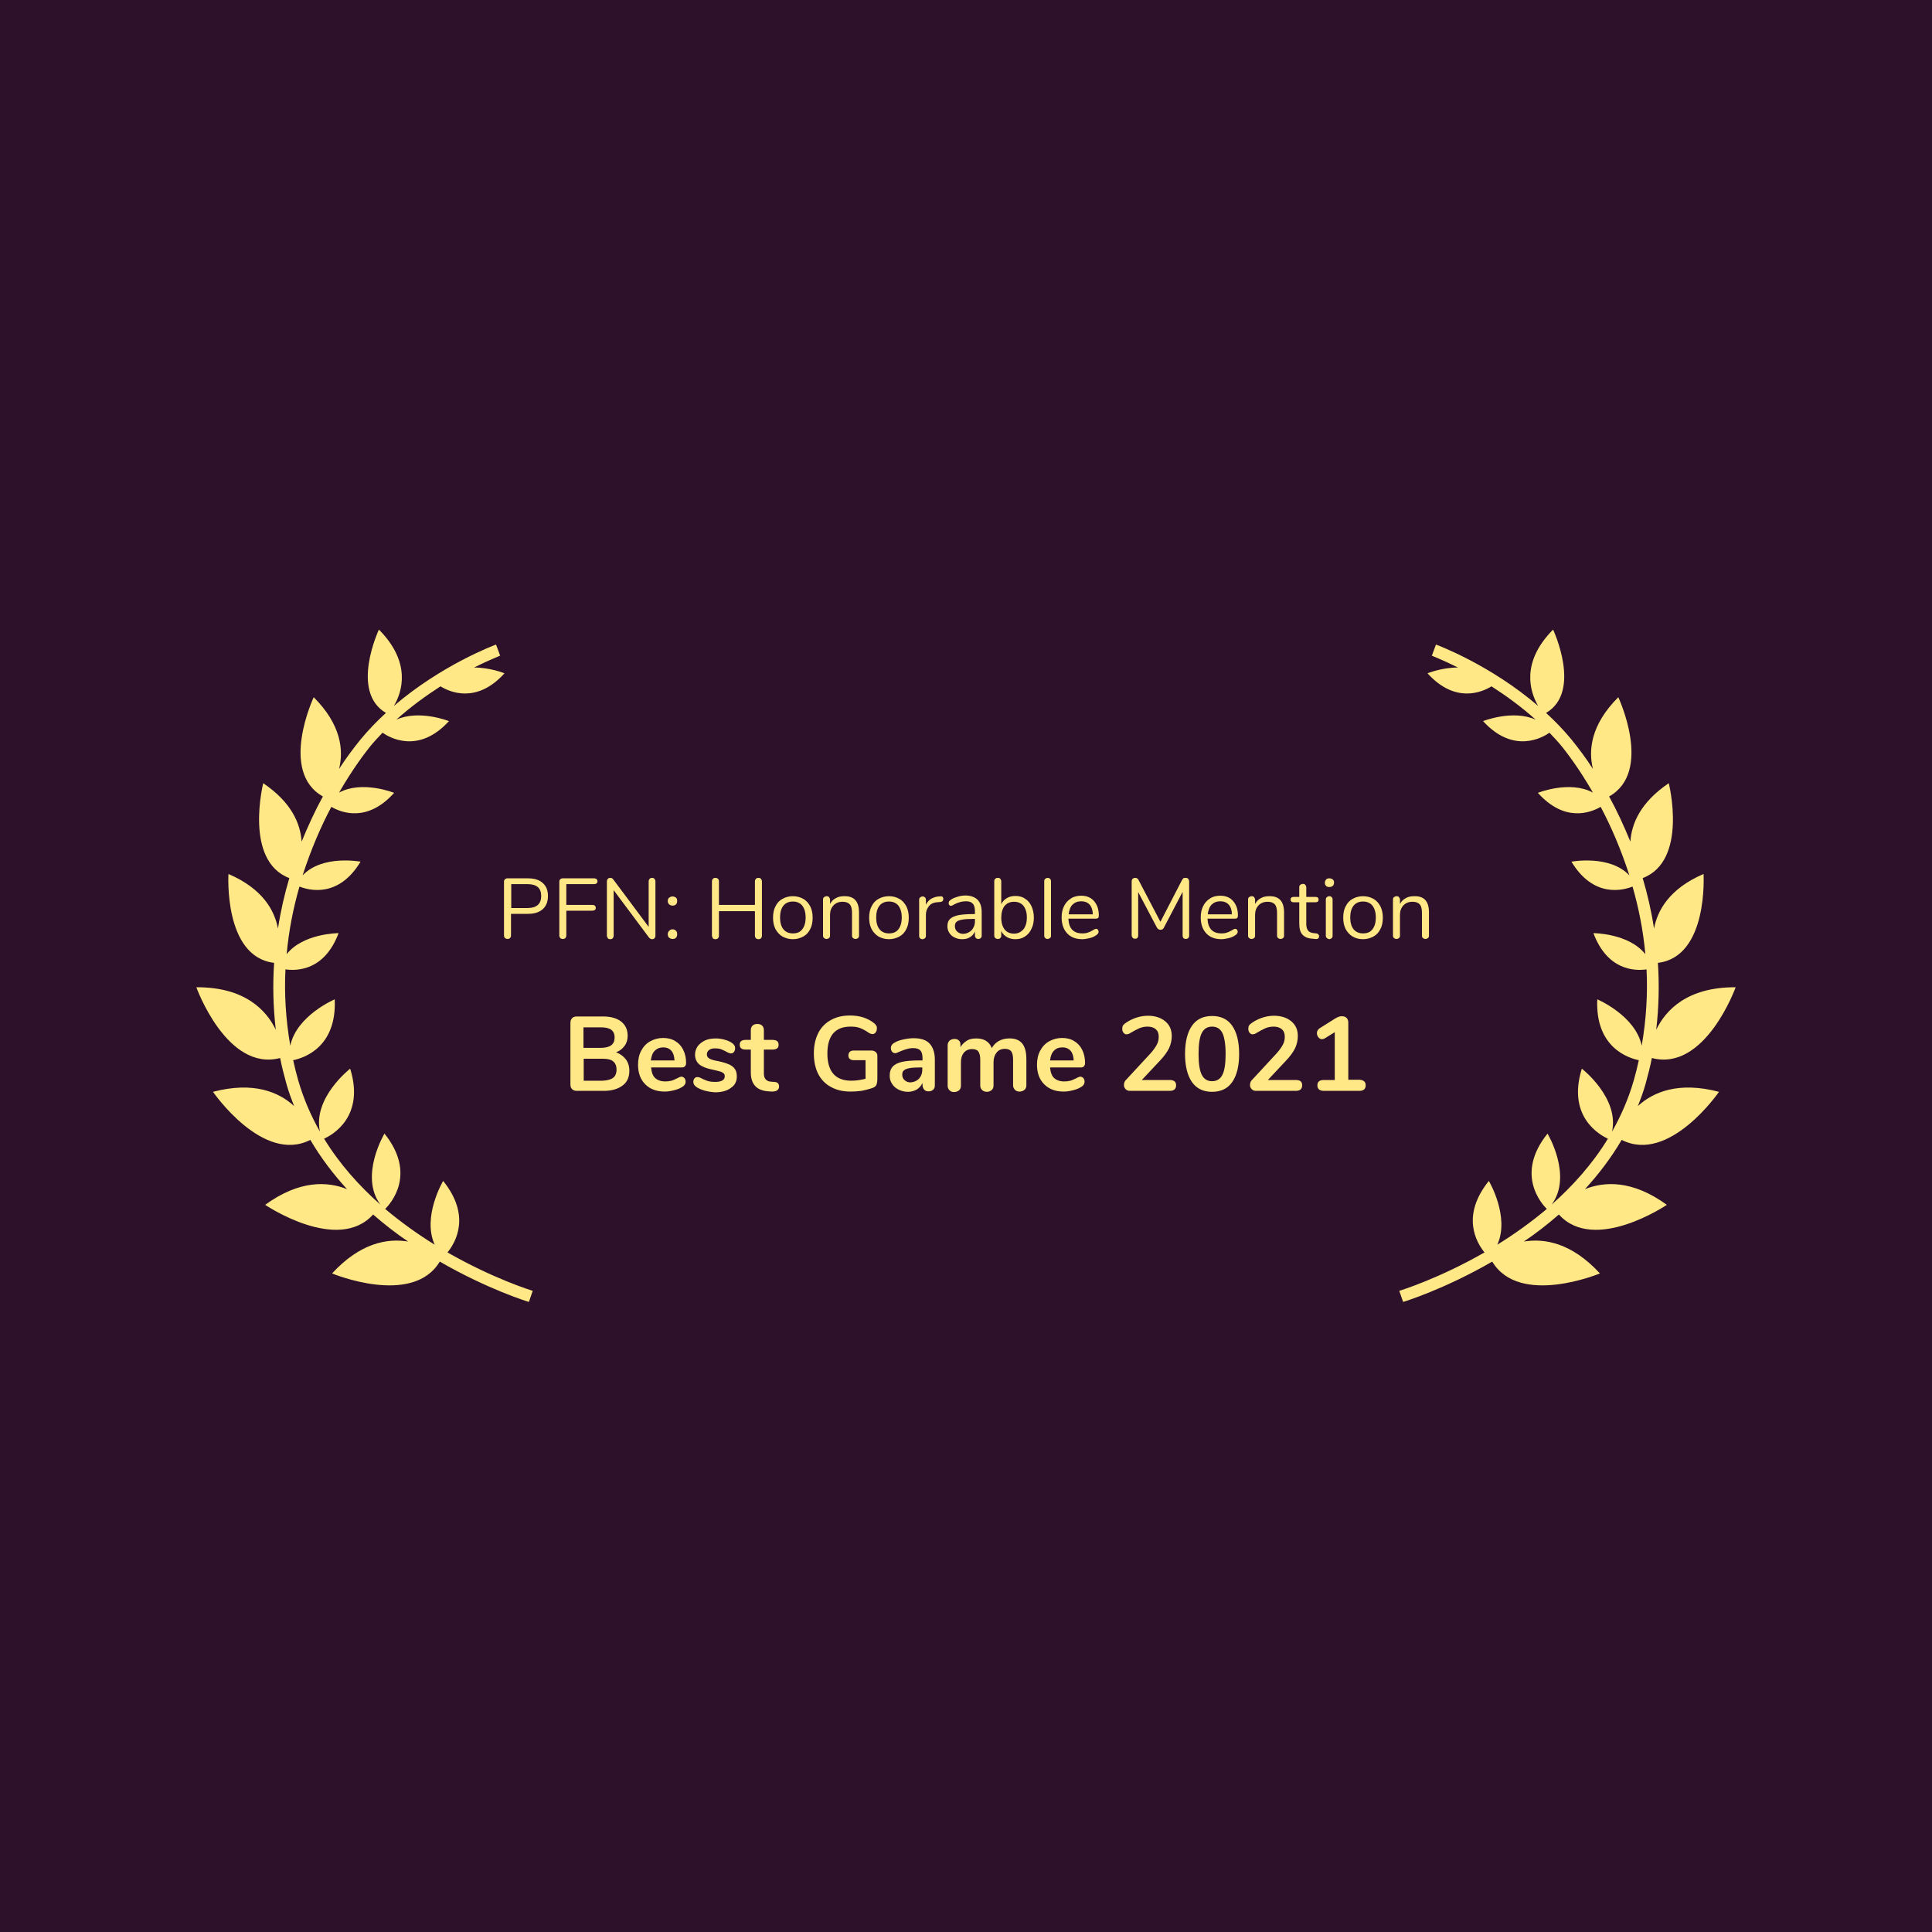 <?xml version="1.0" encoding="utf-8"?>
<!-- Generator: Adobe Illustrator 24.3.0, SVG Export Plug-In . SVG Version: 6.00 Build 0)  -->
<svg version="1.1" id="Layer_1" xmlns="http://www.w3.org/2000/svg" xmlns:xlink="http://www.w3.org/1999/xlink" x="0px" y="0px"
	 viewBox="0 0 800 800" style="enable-background:new 0 0 800 800;" xml:space="preserve">
<style type="text/css">
	.st0{fill:#2D112B;}
	.st1{fill:#FFE885;}
</style>
<rect x="-2" y="-3" class="st0" width="805" height="806"/>
<g id="Layer_1_1_">
</g>
<g id="Layer_2_1_">
	<g>
		<g>
			<path class="st1" d="M220.6,534.5c-0.4-0.1-16.3-5-35.3-15.9c3.4-4.2,9.8-15.2-1.8-29.6c0,0-8.8,14.8-3.5,26.4
				c-6.8-4.2-13.7-9.1-20.5-14.8c2-2,13.3-14.3-0.3-31.2c0,0-10.5,17.5-1.7,29.4c-8.7-7.7-16.9-16.8-23.3-27.3c3.3-1.5,17-9,10.8-29
				c0,0-15.6,12.1-12.5,26.1c-3.7-6.5-6.8-13.6-9-21.2c-0.8-2.8-1.5-5.6-2.1-8.4c4.4-0.9,18.1-5.3,17.2-25.2c0,0-15.8,6.7-18.4,19.2
				c-1.9-11-2.5-21.6-2-31.6c5,0.7,16.2,0.4,22-15c0,0-14.6,0-21.5,8.7c0.9-10,2.8-19.3,5.3-28c4,1.6,16.2,4.8,25.3-10.3
				c0,0-15.9-3-24,5.7c3.5-10.9,7.7-20.5,11.9-28.4c4.3,2.5,15,6.5,26-5.8c0,0-13.2-5.3-22.8-0.1c5.9-10.3,11.2-17,12.7-18.9
				c1.7-2.1,3.5-4,5.3-5.9c2.7,1.9,14.8,9.1,27.5-4.8c0,0-12.3-4.9-21.8-0.6c6-5.4,12.4-10,18.3-13.8c3.9,2.4,15,7.3,26.5-5.4
				c0,0-5.9-2.4-12.6-2.4c6.4-3.2,10.7-4.8,10.8-4.9l-1.7-4.6c-1.1,0.4-22.6,8.5-42.3,25.4c3.4-5.7,7.4-17.9-6.2-31.6
				c0,0-12.1,25.7,2.9,34.5c-3.7,3.4-7.2,7-10.5,11c-3,3.7-6,7.7-8.9,12.2c1.9-7.6,1-18.2-10.5-29.7c0,0-14.5,30.8,3.8,41.1
				c-3.2,5.8-6.1,12.1-8.8,18.7c-0.5-7.4-4.1-16.2-15.9-24.2c0,0-8.1,32.1,10.8,39.3c-2,6.7-3.6,13.7-4.7,20.9
				c-1.4-7.5-6.3-16.5-20.5-22.6c0,0-2.1,34.3,18.9,36.8c-0.6,9-0.4,18.3,0.7,27.7c-3.9-8.1-12.8-17.7-32.9-17.6
				c0,0,12.6,35.1,34.7,29.3c0.7,3.6,1.6,7.1,2.6,10.7c0.9,3.2,2,6.2,3.2,9.2c-6.3-5.8-16.8-10.3-33.6-5.9c0,0,20.6,30,40.3,19.9
				c4.4,7.5,9.6,14.3,15.2,20.4c-8-3.2-19.6-3.9-33.9,6.5c0,0,30,20.3,44.7,4c4.7,4.1,9.6,7.9,14.5,11.2
				c-8.4-1.4-19.7,0.4-31.5,13.2c0,0,33.3,13.9,44.6-4.9c19.9,11.5,36.5,16.6,36.9,16.7L220.6,534.5z"/>
			<path class="st1" d="M579.4,534.5c0.4-0.1,16.3-5,35.3-15.9c-3.4-4.2-9.8-15.2,1.8-29.6c0,0,8.8,14.8,3.5,26.4
				c6.8-4.2,13.7-9.1,20.5-14.8c-2-2-13.3-14.3,0.3-31.2c0,0,10.5,17.5,1.7,29.4c8.7-7.7,16.9-16.8,23.3-27.3c-3.3-1.5-17-9-10.8-29
				c0,0,15.6,12.1,12.5,26.1c3.7-6.5,6.8-13.6,9-21.2c0.8-2.8,1.5-5.6,2.1-8.4c-4.4-0.9-18.1-5.3-17.2-25.2c0,0,15.8,6.7,18.4,19.2
				c1.9-11,2.5-21.6,2-31.6c-5,0.7-16.2,0.4-22-15c0,0,14.6,0,21.5,8.7c-0.9-10-2.8-19.3-5.3-28c-4,1.6-16.2,4.8-25.3-10.3
				c0,0,15.9-3,24,5.7c-3.5-10.9-7.7-20.5-11.9-28.4c-4.3,2.5-15,6.5-26-5.8c0,0,13.2-5.3,22.8-0.1c-5.9-10.3-11.2-17-12.7-18.9
				c-1.7-2.1-3.5-4-5.3-5.9c-2.7,1.9-14.8,9.1-27.5-4.8c0,0,12.3-4.9,21.8-0.6c-6-5.4-12.4-10-18.3-13.8c-3.9,2.4-15,7.3-26.5-5.4
				c0,0,5.9-2.4,12.6-2.4c-6.4-3.2-10.7-4.8-10.8-4.9l1.7-4.6c1.1,0.4,22.6,8.5,42.3,25.4c-3.3-5.7-7.4-17.9,6.2-31.6
				c0,0,12.1,25.7-2.9,34.5c3.7,3.4,7.2,7,10.5,11c3,3.7,6,7.7,8.9,12.2c-1.9-7.6-1-18.2,10.5-29.7c0,0,14.5,30.8-3.8,41.1
				c3.2,5.8,6.1,12.1,8.8,18.7c0.5-7.4,4.1-16.2,15.9-24.2c0,0,8.1,32.1-10.8,39.3c2,6.7,3.6,13.7,4.7,20.9
				c1.4-7.5,6.3-16.5,20.5-22.6c0,0,2.1,34.3-18.9,36.8c0.6,9,0.4,18.3-0.7,27.7c3.9-8.1,12.8-17.7,32.9-17.6
				c0,0-12.6,35.1-34.7,29.3c-0.7,3.6-1.6,7.1-2.6,10.7c-0.9,3.2-2,6.2-3.2,9.2c6.3-5.8,16.8-10.3,33.6-5.9c0,0-20.6,30-40.3,19.9
				c-4.4,7.5-9.6,14.3-15.2,20.4c8-3.2,19.6-3.9,33.9,6.5c0,0-30,20.3-44.7,4c-4.7,4.1-9.6,7.9-14.5,11.2
				c8.4-1.4,19.7,0.4,31.5,13.2c0,0-33.3,13.9-44.6-4.9C598,533.9,581.4,539,581,539.1L579.4,534.5z"/>
		</g>
		<g>
			<path class="st1" d="M209.1,388.4c-0.3-0.3-0.4-0.6-0.4-1.1v-22.2c0-0.4,0.1-0.8,0.4-1c0.3-0.3,0.6-0.4,1.1-0.4h8.4
				c2.6,0,4.7,0.6,6.1,1.9c1.5,1.3,2.2,3.1,2.2,5.4s-0.7,4.2-2.2,5.5s-3.5,1.9-6.1,1.9h-7v8.9c0,0.4-0.1,0.8-0.4,1.1
				c-0.3,0.3-0.6,0.4-1.1,0.4C209.8,388.8,209.4,388.7,209.1,388.4z M224.1,371c0-3.3-1.9-4.9-5.7-4.9h-6.7v9.9h6.7
				C222.2,376,224.1,374.3,224.1,371z"/>
			<path class="st1" d="M232,388.4c-0.3-0.3-0.4-0.6-0.4-1.1v-22.2c0-0.4,0.1-0.8,0.4-1c0.3-0.3,0.6-0.4,1.1-0.4H246
				c0.4,0,0.8,0.1,1,0.3c0.2,0.2,0.4,0.5,0.4,0.9s-0.1,0.7-0.4,0.9c-0.2,0.2-0.6,0.3-1,0.3h-11.5v8.6h10.8c0.4,0,0.8,0.1,1,0.3
				c0.2,0.2,0.4,0.5,0.4,0.9s-0.1,0.7-0.4,0.9s-0.6,0.3-1,0.3h-10.8v10.2c0,0.4-0.1,0.8-0.4,1.1c-0.2,0.3-0.6,0.4-1,0.4
				C232.6,388.8,232.2,388.7,232,388.4z"/>
			<path class="st1" d="M271,363.9c0.2,0.3,0.4,0.6,0.4,1.1v22.4c0,0.4-0.1,0.8-0.4,1.1c-0.2,0.3-0.6,0.4-1,0.4s-0.8-0.2-1.2-0.6
				l-14.7-19.7v18.8c0,0.4-0.1,0.8-0.4,1.1c-0.2,0.3-0.6,0.4-1,0.4s-0.8-0.1-1-0.4s-0.4-0.6-0.4-1.1V365c0-0.4,0.1-0.8,0.4-1.1
				s0.6-0.4,1-0.4c0.5,0,0.9,0.2,1.2,0.6l14.7,19.7V365c0-0.4,0.1-0.8,0.4-1.1s0.6-0.4,1-0.4S270.7,363.6,271,363.9z"/>
			<path class="st1" d="M277.1,374.5c-0.4-0.4-0.6-0.8-0.6-1.4s0.2-1.1,0.6-1.4s0.9-0.5,1.4-0.5s1,0.2,1.4,0.5s0.5,0.8,0.5,1.4
				s-0.2,1.1-0.5,1.4s-0.8,0.5-1.4,0.5S277.5,374.8,277.1,374.5z M277.1,388.3c-0.4-0.4-0.6-0.8-0.6-1.4s0.2-1.1,0.6-1.5
				s0.9-0.6,1.4-0.6s1,0.2,1.4,0.6s0.5,0.9,0.5,1.5s-0.2,1.1-0.5,1.4c-0.4,0.4-0.8,0.5-1.4,0.5S277.5,388.6,277.1,388.3z"/>
			<path class="st1" d="M315.1,363.9c0.2,0.3,0.4,0.6,0.4,1.1v22.4c0,0.4-0.1,0.8-0.4,1.1c-0.2,0.3-0.6,0.4-1,0.4s-0.8-0.1-1.1-0.4
				c-0.3-0.3-0.4-0.6-0.4-1.1v-10.1h-14.9v10.1c0,0.4-0.1,0.8-0.4,1.1c-0.3,0.3-0.6,0.4-1.1,0.4s-0.8-0.1-1-0.4s-0.4-0.6-0.4-1.1
				V365c0-0.4,0.1-0.8,0.4-1.1s0.6-0.4,1-0.4s0.8,0.1,1.1,0.4s0.4,0.6,0.4,1.1v9.7h14.9V365c0-0.4,0.1-0.8,0.4-1.1s0.6-0.4,1.1-0.4
				C314.5,363.5,314.8,363.6,315.1,363.9z"/>
			<path class="st1" d="M324,387.8c-1.2-0.7-2.2-1.8-2.9-3.1c-0.7-1.4-1-2.9-1-4.7c0-1.8,0.3-3.4,1-4.7c0.7-1.4,1.6-2.4,2.9-3.1
				c1.2-0.7,2.7-1.1,4.3-1.1c1.6,0,3.1,0.4,4.3,1.1c1.3,0.7,2.2,1.8,2.9,3.1c0.7,1.4,1,2.9,1,4.7c0,1.8-0.3,3.4-1,4.7
				c-0.7,1.4-1.6,2.4-2.9,3.1s-2.7,1.1-4.3,1.1S325.3,388.5,324,387.8z M332.2,384.8c0.9-1.1,1.4-2.8,1.4-4.9s-0.5-3.7-1.4-4.9
				c-0.9-1.1-2.2-1.7-3.9-1.7c-1.7,0-3,0.6-3.9,1.7s-1.4,2.8-1.4,4.9s0.5,3.8,1.4,4.9s2.2,1.7,3.9,1.7S331.3,386,332.2,384.8z"/>
			<path class="st1" d="M355.7,377.8v9.6c0,0.4-0.1,0.8-0.4,1c-0.2,0.2-0.6,0.4-1,0.4s-0.8-0.1-1.1-0.4c-0.3-0.2-0.4-0.6-0.4-1V378
				c0-1.6-0.3-2.8-0.9-3.5s-1.6-1.1-3-1.1c-1.6,0-2.8,0.5-3.8,1.5c-0.9,1-1.4,2.3-1.4,3.9v8.6c0,0.4-0.1,0.8-0.4,1
				c-0.2,0.2-0.6,0.4-1,0.4s-0.8-0.1-1.1-0.4c-0.3-0.2-0.4-0.6-0.4-1v-14.9c0-0.4,0.1-0.8,0.4-1s0.6-0.4,1.1-0.4
				c0.4,0,0.8,0.1,1,0.4s0.4,0.6,0.4,1v1.8c0.6-1.1,1.4-1.9,2.4-2.4c1-0.6,2.2-0.8,3.5-0.8C353.6,371,355.7,373.2,355.7,377.8z"/>
			<path class="st1" d="M363.8,387.8c-1.2-0.7-2.2-1.8-2.9-3.1c-0.7-1.4-1-2.9-1-4.7c0-1.8,0.3-3.4,1-4.7c0.7-1.4,1.6-2.4,2.9-3.1
				c1.2-0.7,2.7-1.1,4.3-1.1c1.6,0,3.1,0.4,4.3,1.1c1.3,0.7,2.2,1.8,2.9,3.1c0.7,1.4,1,2.9,1,4.7c0,1.8-0.3,3.4-1,4.7
				c-0.7,1.4-1.6,2.4-2.9,3.1s-2.7,1.1-4.3,1.1S365,388.5,363.8,387.8z M372,384.8c0.9-1.1,1.4-2.8,1.4-4.9s-0.5-3.7-1.4-4.9
				c-0.9-1.1-2.2-1.7-3.9-1.7c-1.7,0-3,0.6-3.9,1.7s-1.4,2.8-1.4,4.9s0.5,3.8,1.4,4.9s2.2,1.7,3.9,1.7S371.1,386,372,384.8z"/>
			<path class="st1" d="M390.6,372.2c0,0.4-0.1,0.7-0.3,0.9c-0.2,0.2-0.6,0.4-1.1,0.4l-1.1,0.1c-1.6,0.1-2.8,0.7-3.5,1.7
				c-0.8,1-1.2,2.1-1.2,3.5v8.6c0,0.5-0.1,0.8-0.4,1.1c-0.3,0.2-0.6,0.4-1,0.4s-0.8-0.1-1-0.4c-0.3-0.2-0.4-0.6-0.4-1v-14.9
				c0-0.4,0.1-0.8,0.4-1s0.6-0.4,1-0.4s0.7,0.1,1,0.4c0.3,0.2,0.4,0.6,0.4,1v2c0.5-1,1.2-1.8,2.1-2.4c0.9-0.5,2-0.9,3.1-1h0.5
				C390.1,371,390.6,371.4,390.6,372.2z"/>
			<path class="st1" d="M406.5,377.8v9.6c0,0.4-0.1,0.8-0.4,1c-0.2,0.3-0.6,0.4-1,0.4s-0.8-0.1-1-0.4c-0.3-0.3-0.4-0.6-0.4-1v-1.7
				c-0.4,1-1.1,1.8-2.1,2.4c-0.9,0.6-2,0.8-3.2,0.8c-1.1,0-2.1-0.2-3.1-0.7c-0.9-0.4-1.7-1.1-2.2-1.9s-0.8-1.7-0.8-2.7
				c0-1.3,0.3-2.3,1-3s1.7-1.2,3.3-1.6c1.5-0.3,3.6-0.5,6.3-0.5h0.8v-1.2c0-1.4-0.3-2.5-0.9-3.1c-0.6-0.7-1.5-1-2.8-1
				c-1.6,0-3.2,0.4-4.9,1.3c-0.6,0.4-1.1,0.6-1.3,0.6c-0.3,0-0.5-0.1-0.7-0.3c-0.2-0.2-0.3-0.5-0.3-0.8s0.1-0.6,0.3-0.9
				c0.2-0.2,0.5-0.5,1-0.8c0.8-0.5,1.8-0.8,2.8-1.1c1.1-0.3,2.1-0.4,3.1-0.4C404.3,371,406.5,373.2,406.5,377.8z M402.3,385.2
				c0.9-1,1.4-2.2,1.4-3.7v-1h-0.6c-2.1,0-3.7,0.1-4.7,0.3c-1.1,0.2-1.9,0.5-2.3,0.9c-0.5,0.4-0.7,1-0.7,1.8c0,0.9,0.3,1.7,1,2.3
				c0.7,0.6,1.5,0.9,2.5,0.9C400.3,386.6,401.4,386.1,402.3,385.2z"/>
			<path class="st1" d="M424.4,372.1c1.2,0.7,2.1,1.8,2.7,3.1c0.6,1.3,1,2.9,1,4.7c0,1.8-0.3,3.4-1,4.7c-0.6,1.4-1.5,2.4-2.7,3.2
				c-1.2,0.8-2.5,1.1-4,1.1c-1.3,0-2.5-0.3-3.5-0.9s-1.8-1.4-2.3-2.5v1.9c0,0.4-0.1,0.8-0.4,1c-0.2,0.3-0.6,0.4-1,0.4
				s-0.8-0.1-1.1-0.4c-0.3-0.3-0.4-0.6-0.4-1v-22.5c0-0.4,0.1-0.7,0.4-1s0.6-0.4,1.1-0.4s0.8,0.1,1,0.4s0.4,0.6,0.4,1v9.5
				c0.5-1.1,1.3-1.9,2.3-2.5s2.2-0.9,3.5-0.9C421.9,371,423.3,371.3,424.4,372.1z M423.8,384.8c0.9-1.2,1.4-2.8,1.4-4.9
				s-0.5-3.6-1.4-4.8c-0.9-1.1-2.2-1.7-3.9-1.7s-3,0.6-3.9,1.7s-1.4,2.8-1.4,4.9s0.5,3.7,1.4,4.9c0.9,1.1,2.2,1.7,3.9,1.7
				S422.8,385.9,423.8,384.8z"/>
			<path class="st1" d="M432.8,388.4c-0.3-0.2-0.4-0.6-0.4-1v-22.5c0-0.4,0.1-0.8,0.4-1s0.6-0.4,1-0.4s0.7,0.1,1,0.4s0.4,0.6,0.4,1
				v22.5c0,0.4-0.1,0.8-0.4,1s-0.6,0.4-1,0.4S433,388.7,432.8,388.4z"/>
			<path class="st1" d="M454.6,385c0.2,0.2,0.3,0.5,0.3,0.8c0,0.6-0.4,1.1-1.2,1.6c-0.8,0.5-1.7,0.9-2.7,1.1s-1.9,0.4-2.8,0.4
				c-2.7,0-4.8-0.8-6.3-2.4s-2.3-3.8-2.3-6.6c0-1.8,0.3-3.3,1-4.7c0.7-1.4,1.6-2.4,2.9-3.2c1.2-0.8,2.7-1.1,4.2-1.1
				c2.2,0,4,0.7,5.3,2.2s2,3.4,2,6c0,0.5-0.1,0.8-0.3,1c-0.2,0.2-0.5,0.3-0.9,0.3h-11.4c0.2,4.1,2.1,6.1,5.8,6.1
				c0.9,0,1.7-0.1,2.4-0.4c0.7-0.2,1.4-0.6,2.1-1c0.6-0.4,1-0.5,1.2-0.5C454.2,384.6,454.4,384.7,454.6,385z M444.1,374.6
				c-0.9,0.9-1.4,2.3-1.6,4h10c0-1.7-0.5-3.1-1.3-4s-2-1.4-3.5-1.4S445,373.7,444.1,374.6z"/>
			<path class="st1" d="M492,363.9c0.2,0.3,0.4,0.6,0.4,1.1v22.4c0,0.4-0.1,0.8-0.4,1c-0.2,0.3-0.6,0.4-1,0.4s-0.7-0.1-1-0.4
				c-0.2-0.3-0.3-0.6-0.3-1v-18.1L482,384c-0.3,0.7-0.8,1-1.5,1c-0.6,0-1.1-0.3-1.5-1l-7.7-14.6v17.9c0,0.4-0.1,0.8-0.3,1
				c-0.2,0.3-0.5,0.4-1,0.4s-0.8-0.1-1-0.4s-0.4-0.6-0.4-1V365c0-0.4,0.1-0.8,0.4-1.1s0.6-0.4,1.1-0.4c0.6,0,1.1,0.3,1.4,1l9,17.2
				l8.9-17.2c0.2-0.4,0.4-0.6,0.6-0.8c0.2-0.2,0.5-0.2,0.8-0.2C491.4,363.5,491.8,363.6,492,363.9z"/>
			<path class="st1" d="M512.2,385c0.2,0.2,0.3,0.5,0.3,0.8c0,0.6-0.4,1.1-1.2,1.6s-1.7,0.9-2.7,1.1s-1.9,0.4-2.8,0.4
				c-2.7,0-4.8-0.8-6.3-2.4s-2.3-3.8-2.3-6.6c0-1.8,0.3-3.3,1-4.7c0.7-1.4,1.6-2.4,2.9-3.2c1.2-0.8,2.7-1.1,4.2-1.1
				c2.2,0,4,0.7,5.3,2.2s2,3.4,2,6c0,0.5-0.1,0.8-0.3,1s-0.5,0.3-0.9,0.3H500c0.2,4.1,2.1,6.1,5.8,6.1c0.9,0,1.7-0.1,2.4-0.4
				c0.7-0.2,1.4-0.6,2.1-1c0.6-0.4,1-0.5,1.2-0.5C511.8,384.6,512,384.7,512.2,385z M501.7,374.6c-0.9,0.9-1.4,2.3-1.6,4h10
				c0-1.7-0.5-3.1-1.3-4s-2-1.4-3.5-1.4C503.8,373.2,502.6,373.7,501.7,374.6z"/>
			<path class="st1" d="M531.7,377.8v9.6c0,0.4-0.1,0.8-0.4,1c-0.2,0.2-0.6,0.4-1,0.4s-0.8-0.1-1.1-0.4c-0.3-0.2-0.4-0.6-0.4-1V378
				c0-1.6-0.3-2.8-0.9-3.5c-0.6-0.7-1.6-1.1-3-1.1c-1.6,0-2.8,0.5-3.8,1.5c-0.9,1-1.4,2.3-1.4,3.9v8.6c0,0.4-0.1,0.8-0.4,1
				c-0.2,0.2-0.6,0.4-1,0.4s-0.8-0.1-1.1-0.4c-0.3-0.2-0.4-0.6-0.4-1v-14.9c0-0.4,0.1-0.8,0.4-1s0.6-0.4,1.1-0.4
				c0.4,0,0.8,0.1,1,0.4s0.4,0.6,0.4,1v1.8c0.6-1.1,1.4-1.9,2.4-2.4c1-0.6,2.2-0.8,3.5-0.8C529.6,371,531.7,373.2,531.7,377.8z"/>
			<path class="st1" d="M546.2,387.7c0,0.4-0.1,0.7-0.4,0.9c-0.3,0.2-0.7,0.3-1.3,0.2l-1-0.1c-1.9-0.1-3.3-0.7-4.2-1.7
				s-1.3-2.5-1.3-4.5v-8.9h-2.4c-0.4,0-0.7-0.1-0.9-0.3c-0.2-0.2-0.3-0.5-0.3-0.8c0-0.4,0.1-0.6,0.3-0.8c0.2-0.2,0.5-0.3,0.9-0.3
				h2.4v-4c0-0.4,0.1-0.8,0.4-1c0.3-0.2,0.6-0.4,1.1-0.4c0.4,0,0.8,0.1,1,0.4s0.4,0.6,0.4,1v4h3.9c0.4,0,0.7,0.1,0.9,0.3
				c0.2,0.2,0.3,0.5,0.3,0.8s-0.1,0.6-0.3,0.8c-0.2,0.2-0.5,0.3-0.9,0.3h-3.9v9c0,1.3,0.3,2.2,0.8,2.8c0.5,0.6,1.3,0.9,2.4,1l1,0.1
				C545.7,386.6,546.2,387,546.2,387.7z"/>
			<path class="st1" d="M549.1,366.8c-0.4-0.3-0.5-0.8-0.5-1.3s0.2-0.9,0.5-1.3s0.8-0.5,1.4-0.5c0.6,0,1,0.2,1.4,0.5
				s0.5,0.8,0.5,1.3s-0.2,1-0.5,1.3c-0.4,0.3-0.8,0.5-1.4,0.5C549.9,367.3,549.4,367.2,549.1,366.8z M549.4,388.4
				c-0.3-0.2-0.4-0.6-0.4-1v-14.9c0-0.4,0.1-0.8,0.4-1c0.3-0.2,0.6-0.4,1-0.4s0.8,0.1,1,0.4c0.3,0.2,0.4,0.6,0.4,1v14.9
				c0,0.5-0.1,0.8-0.4,1.1c-0.3,0.2-0.6,0.4-1,0.4C550,388.8,549.7,388.7,549.4,388.4z"/>
			<path class="st1" d="M560.1,387.8c-1.2-0.7-2.2-1.8-2.9-3.1c-0.7-1.4-1-2.9-1-4.7c0-1.8,0.3-3.4,1-4.7c0.7-1.4,1.6-2.4,2.9-3.1
				c1.2-0.7,2.7-1.1,4.3-1.1s3.1,0.4,4.3,1.1c1.3,0.7,2.2,1.8,2.9,3.1c0.7,1.4,1,2.9,1,4.7c0,1.8-0.3,3.4-1,4.7
				c-0.7,1.4-1.6,2.4-2.9,3.1c-1.3,0.7-2.7,1.1-4.3,1.1C562.7,388.9,561.3,388.5,560.1,387.8z M568.3,384.8c0.9-1.1,1.4-2.8,1.4-4.9
				s-0.5-3.7-1.4-4.9c-0.9-1.1-2.2-1.7-3.9-1.7s-3,0.6-3.9,1.7s-1.4,2.8-1.4,4.9s0.5,3.8,1.4,4.9s2.2,1.7,3.9,1.7
				S567.4,386,568.3,384.8z"/>
			<path class="st1" d="M591.7,377.8v9.6c0,0.4-0.1,0.8-0.4,1c-0.2,0.2-0.6,0.4-1,0.4s-0.8-0.1-1.1-0.4c-0.3-0.2-0.4-0.6-0.4-1V378
				c0-1.6-0.3-2.8-0.9-3.5c-0.6-0.7-1.6-1.1-3-1.1c-1.6,0-2.8,0.5-3.8,1.5c-0.9,1-1.4,2.3-1.4,3.9v8.6c0,0.4-0.1,0.8-0.4,1
				c-0.2,0.2-0.6,0.4-1,0.4s-0.8-0.1-1.1-0.4c-0.3-0.2-0.4-0.6-0.4-1v-14.9c0-0.4,0.1-0.8,0.4-1s0.6-0.4,1.1-0.4
				c0.4,0,0.8,0.1,1,0.4s0.4,0.6,0.4,1v1.8c0.6-1.1,1.4-1.9,2.4-2.4c1-0.6,2.2-0.8,3.5-0.8C589.7,371,591.7,373.2,591.7,377.8z"/>
		</g>
		<g>
			<path class="st1" d="M259.1,438.6c1,1.3,1.5,2.9,1.5,4.8c0,2.6-0.9,4.7-2.8,6.1s-4.4,2.2-7.7,2.2h-11.2c-0.8,0-1.5-0.2-2-0.7
				s-0.7-1.1-0.7-2v-25.4c0-0.8,0.2-1.5,0.7-2s1.1-0.7,2-0.7h10.8c3.2,0,5.7,0.7,7.5,2.1s2.7,3.4,2.7,5.9c0,1.6-0.4,3-1.3,4.2
				s-2,2.1-3.5,2.6C256.8,436.4,258.1,437.3,259.1,438.6z M241.6,433.9h7.1c3.9,0,5.8-1.4,5.8-4.3c0-1.5-0.5-2.5-1.4-3.2
				c-1-0.7-2.4-1-4.4-1h-7.1L241.6,433.9L241.6,433.9z M253.9,446.3c0.9-0.7,1.4-1.9,1.4-3.4s-0.5-2.7-1.4-3.4
				c-0.9-0.8-2.4-1.1-4.4-1.1h-7.8v9.1h7.8C251.5,447.4,252.9,447,253.9,446.3z"/>
			<path class="st1" d="M283.4,446.4c0.3,0.4,0.5,0.9,0.5,1.5c0,0.9-0.5,1.7-1.6,2.3c-1,0.6-2.1,1-3.4,1.3c-1.2,0.3-2.4,0.5-3.6,0.5
				c-3.4,0-6.1-1-8.1-3s-3-4.7-3-8.1c0-2.2,0.4-4.1,1.3-5.8c0.9-1.7,2.1-3,3.7-3.9s3.4-1.4,5.4-1.4c1.9,0,3.6,0.4,5,1.3
				c1.4,0.8,2.5,2,3.3,3.6s1.2,3.4,1.2,5.4c0,1.2-0.6,1.9-1.7,1.9h-12.8c0.2,2,0.7,3.5,1.7,4.4s2.4,1.4,4.2,1.4
				c0.9,0,1.7-0.1,2.5-0.3s1.5-0.6,2.4-1c0.9-0.5,1.5-0.7,1.9-0.7C282.7,445.9,283.1,446.1,283.4,446.4z M271.1,435.1
				c-0.9,0.9-1.4,2.3-1.6,4h9.8c-0.1-1.8-0.5-3.1-1.3-4s-1.9-1.4-3.4-1.4C273.2,433.7,272,434.2,271.1,435.1z"/>
			<path class="st1" d="M288.5,450.2c-0.9-0.6-1.4-1.3-1.4-2.3c0-0.6,0.2-1.1,0.5-1.4c0.3-0.4,0.7-0.5,1.2-0.5s1.2,0.2,2,0.7
				c0.9,0.4,1.8,0.8,2.5,1c0.8,0.2,1.7,0.3,2.9,0.3c1.2,0,2.2-0.2,2.9-0.6c0.7-0.4,1-1,1-1.7c0-0.5-0.1-0.9-0.4-1.2
				s-0.8-0.6-1.5-0.8c-0.7-0.2-1.8-0.5-3.2-0.8c-2.6-0.5-4.4-1.3-5.5-2.2c-1.1-1-1.7-2.3-1.7-4c0-1.3,0.4-2.4,1.1-3.5
				c0.8-1,1.8-1.8,3.1-2.4c1.3-0.6,2.8-0.8,4.5-0.8c1.2,0,2.4,0.2,3.5,0.5s2.1,0.7,3,1.3c0.9,0.6,1.4,1.3,1.4,2.3
				c0,0.6-0.2,1.1-0.5,1.5s-0.7,0.6-1.2,0.6c-0.3,0-0.6-0.1-0.9-0.2s-0.7-0.3-1.2-0.6c-0.8-0.4-1.6-0.8-2.2-1s-1.4-0.3-2.3-0.3
				c-1.1,0-1.9,0.2-2.5,0.7s-0.9,1-0.9,1.8c0,0.7,0.3,1.3,1,1.7c0.6,0.4,1.9,0.8,3.7,1.1c1.9,0.4,3.5,0.9,4.6,1.4s1.9,1.2,2.4,2
				s0.7,1.8,0.7,3c0,2-0.8,3.6-2.5,4.7c-1.6,1.2-3.8,1.8-6.5,1.8C293,452.1,290.4,451.4,288.5,450.2z"/>
			<path class="st1" d="M322.6,449.9c0,0.7-0.3,1.2-0.8,1.6c-0.6,0.4-1.4,0.5-2.4,0.5l-1.2-0.1c-4.9-0.3-7.3-3-7.3-7.8v-9.5h-2.2
				c-0.8,0-1.4-0.2-1.8-0.5s-0.6-0.9-0.6-1.5c0-0.7,0.2-1.2,0.6-1.5s1-0.5,1.8-0.5h2.2v-4c0-0.8,0.2-1.4,0.7-1.9s1.2-0.7,2-0.7
				s1.5,0.2,2,0.7s0.7,1.1,0.7,1.9v4h3.7c0.8,0,1.4,0.2,1.8,0.5s0.6,0.9,0.6,1.5c0,0.7-0.2,1.2-0.6,1.5s-1,0.5-1.8,0.5h-3.7v9.9
				c0,2.1,1,3.3,3,3.4l1.2,0.1C321.9,448,322.6,448.7,322.6,449.9z"/>
			<path class="st1" d="M362.7,435.7c0.4,0.4,0.6,0.9,0.6,1.5v9.4c0,1.3-0.2,2.3-0.5,2.8c-0.3,0.6-1.1,1-2.1,1.3
				c-1.2,0.4-2.5,0.7-4,1c-1.5,0.2-3,0.3-4.4,0.3c-3.2,0-5.9-0.6-8.2-1.9c-2.3-1.2-4.1-3.1-5.3-5.4c-1.2-2.4-1.8-5.2-1.8-8.5
				c0-3.2,0.6-6,1.8-8.4c1.2-2.4,3-4.2,5.2-5.4c2.3-1.3,4.9-1.9,8-1.9c4.1,0,7.4,1.1,10.1,3.3c0.3,0.3,0.6,0.6,0.8,1
				c0.2,0.3,0.2,0.7,0.2,1.1c0,0.6-0.2,1.2-0.5,1.6s-0.8,0.7-1.3,0.7c-0.3,0-0.6-0.1-0.9-0.2s-0.6-0.3-0.9-0.5
				c-1.3-0.9-2.5-1.5-3.6-1.9s-2.4-0.5-3.7-0.5c-3.2,0-5.5,0.9-7.2,2.8c-1.6,1.9-2.4,4.7-2.4,8.3c0,7.5,3.3,11.3,9.9,11.3
				c2,0,3.9-0.3,5.9-0.8V439h-4.9c-0.7,0-1.2-0.2-1.6-0.5s-0.6-0.8-0.6-1.5c0-0.6,0.2-1.1,0.6-1.5c0.4-0.3,0.9-0.5,1.6-0.5h7.7
				C361.7,435.1,362.3,435.3,362.7,435.7z"/>
			<path class="st1" d="M384.9,432.1c1.4,1.5,2.2,3.7,2.2,6.7v10.6c0,0.8-0.2,1.4-0.7,1.8c-0.5,0.5-1.1,0.7-1.9,0.7
				s-1.4-0.2-1.8-0.7s-0.7-1.1-0.7-1.8v-1c-0.5,1.1-1.3,2-2.3,2.7c-1.1,0.6-2.3,1-3.7,1c-1.4,0-2.7-0.3-3.9-0.9
				c-1.2-0.6-2.1-1.4-2.7-2.4c-0.7-1-1-2.1-1-3.4c0-1.6,0.4-2.8,1.2-3.7c0.8-0.9,2.1-1.6,3.9-2s4.3-0.6,7.4-0.6h1.1v-1
				c0-1.4-0.3-2.5-0.9-3.1c-0.6-0.7-1.6-1-3-1c-0.8,0-1.7,0.1-2.6,0.4c-0.9,0.2-1.9,0.6-3.1,1.1c-0.8,0.4-1.3,0.6-1.7,0.6
				c-0.5,0-1-0.2-1.3-0.6s-0.5-0.9-0.5-1.5c0-0.5,0.1-0.9,0.4-1.3c0.2-0.4,0.7-0.7,1.2-1c1-0.6,2.2-1,3.6-1.3s2.8-0.5,4.2-0.5
				C381.3,429.9,383.5,430.6,384.9,432.1z M380.5,446.7c0.9-1,1.4-2.2,1.4-3.8V442h-0.8c-1.9,0-3.5,0.1-4.5,0.3
				c-1.1,0.2-1.8,0.5-2.3,0.9s-0.7,1-0.7,1.8c0,0.9,0.3,1.7,1,2.3c0.7,0.6,1.5,0.9,2.4,0.9C378.4,448.1,379.6,447.6,380.5,446.7z"/>
			<path class="st1" d="M423.2,432c1.2,1.4,1.8,3.6,1.8,6.7v10.7c0,0.8-0.3,1.5-0.8,1.9s-1.2,0.7-2,0.7s-1.4-0.2-1.9-0.7
				s-0.8-1.1-0.8-1.9v-10.7c0-1.6-0.3-2.7-0.8-3.4c-0.6-0.7-1.4-1-2.6-1c-1.4,0-2.6,0.5-3.4,1.5s-1.3,2.3-1.3,4v9.7
				c0,0.8-0.3,1.5-0.8,1.9s-1.2,0.7-1.9,0.7c-0.8,0-1.4-0.2-2-0.7c-0.5-0.5-0.8-1.1-0.8-1.9v-10.7c0-1.6-0.3-2.7-0.8-3.4
				s-1.4-1-2.6-1c-1.4,0-2.5,0.5-3.4,1.5c-0.8,1-1.2,2.3-1.2,4v9.7c0,0.8-0.3,1.5-0.8,1.9s-1.2,0.7-2,0.7s-1.4-0.2-1.9-0.7
				s-0.8-1.1-0.8-1.9v-16.8c0-0.8,0.3-1.4,0.8-1.9c0.5-0.4,1.2-0.7,2-0.7s1.4,0.2,1.8,0.6c0.5,0.4,0.7,1,0.7,1.8v1
				c0.7-1.2,1.6-2,2.7-2.7s2.4-0.9,3.9-0.9c3.2,0,5.3,1.3,6.4,4c0.6-1.2,1.6-2.2,2.8-2.9c1.2-0.7,2.7-1.1,4.2-1.1
				C420.2,429.9,422,430.6,423.2,432z"/>
			<path class="st1" d="M448.6,446.4c0.3,0.4,0.5,0.9,0.5,1.5c0,0.9-0.5,1.7-1.6,2.3c-1,0.6-2.1,1-3.4,1.3c-1.2,0.3-2.4,0.5-3.6,0.5
				c-3.4,0-6.1-1-8.1-3s-3-4.7-3-8.1c0-2.2,0.4-4.1,1.3-5.8c0.9-1.7,2.1-3,3.7-3.9s3.4-1.4,5.4-1.4c1.9,0,3.6,0.4,5,1.3
				c1.4,0.8,2.5,2,3.3,3.6s1.2,3.4,1.2,5.4c0,1.2-0.6,1.9-1.7,1.9h-12.8c0.2,2,0.7,3.5,1.7,4.4s2.4,1.4,4.2,1.4
				c0.9,0,1.7-0.1,2.5-0.3s1.5-0.6,2.4-1c0.9-0.5,1.5-0.7,1.9-0.7C447.9,445.9,448.3,446.1,448.6,446.4z M436.4,435.1
				c-0.9,0.9-1.4,2.3-1.6,4h9.8c-0.1-1.8-0.5-3.1-1.3-4s-1.9-1.4-3.4-1.4S437.2,434.2,436.4,435.1z"/>
			<path class="st1" d="M487,449.4c0,1.5-0.9,2.3-2.6,2.3h-16.5c-0.8,0-1.3-0.2-1.8-0.7c-0.4-0.4-0.7-1-0.7-1.7c0-0.9,0.3-1.7,1-2.3
				l9.9-10.7c1.2-1.3,2.1-2.6,2.7-3.7s0.8-2.2,0.8-3.3c0-1.4-0.4-2.4-1.2-3.1c-0.8-0.7-1.9-1.1-3.4-1.1c-1.2,0-2.3,0.2-3.5,0.7
				c-1.1,0.5-2.2,1.1-3.4,1.8c-0.3,0.2-0.6,0.4-0.9,0.5s-0.6,0.2-0.9,0.2c-0.5,0-0.9-0.2-1.3-0.7s-0.5-1-0.5-1.7
				c0-0.4,0.1-0.8,0.2-1.1c0.2-0.3,0.4-0.6,0.8-0.9c1.3-1,2.8-1.8,4.5-2.4s3.4-0.9,5.1-0.9c3,0,5.4,0.8,7.2,2.3s2.7,3.5,2.7,6.1
				c0,1.8-0.4,3.4-1.1,5c-0.8,1.6-2,3.3-3.8,5.2l-7.5,8h11.5C486.1,447.2,487,447.9,487,449.4z"/>
			<path class="st1" d="M493.6,448.1c-1.9-2.7-2.9-6.6-2.9-11.7s1-9,2.9-11.7s4.7-4,8.3-4c3.6,0,6.4,1.3,8.3,4s2.9,6.6,2.9,11.7
				s-1,9-2.9,11.7s-4.7,4-8.3,4C498.3,452.1,495.5,450.8,493.6,448.1z M506.2,445c0.9-1.8,1.3-4.7,1.3-8.6c0-4-0.5-6.9-1.3-8.6
				c-0.9-1.8-2.3-2.7-4.3-2.7s-3.4,0.9-4.3,2.7c-0.9,1.8-1.3,4.7-1.3,8.6s0.4,6.8,1.3,8.6c0.9,1.8,2.3,2.7,4.3,2.7
				C503.9,447.7,505.3,446.8,506.2,445z"/>
			<path class="st1" d="M539.2,449.4c0,1.5-0.9,2.3-2.6,2.3h-16.5c-0.8,0-1.3-0.2-1.8-0.7c-0.4-0.4-0.7-1-0.7-1.7
				c0-0.9,0.3-1.7,1-2.3l9.9-10.7c1.2-1.3,2.1-2.6,2.7-3.7c0.6-1.1,0.8-2.2,0.8-3.3c0-1.4-0.4-2.4-1.2-3.1s-1.9-1.1-3.4-1.1
				c-1.2,0-2.3,0.2-3.5,0.7c-1.1,0.5-2.2,1.1-3.4,1.8c-0.3,0.2-0.6,0.4-0.9,0.5s-0.6,0.2-0.9,0.2c-0.5,0-0.9-0.2-1.3-0.7
				c-0.4-0.5-0.5-1-0.5-1.7c0-0.4,0.1-0.8,0.2-1.1c0.2-0.3,0.4-0.6,0.8-0.9c1.3-1,2.8-1.8,4.5-2.4s3.4-0.9,5.1-0.9
				c3,0,5.4,0.8,7.2,2.3s2.7,3.5,2.7,6.1c0,1.8-0.4,3.4-1.1,5c-0.8,1.6-2,3.3-3.8,5.2l-7.5,8h11.5
				C538.4,447.2,539.2,447.9,539.2,449.4z"/>
			<path class="st1" d="M565.5,449.4c0,1.5-0.9,2.3-2.6,2.3h-14.7c-1.8,0-2.7-0.8-2.7-2.3s0.9-2.2,2.7-2.2h4.5v-19.8l-4.2,2.6
				c-0.4,0.2-0.8,0.3-1.1,0.3c-0.6,0-1.1-0.3-1.5-0.8s-0.6-1.1-0.6-1.7c0-0.8,0.4-1.5,1.1-2l6.7-4.2c0.9-0.5,1.7-0.8,2.5-0.8
				s1.5,0.2,2,0.7s0.7,1.2,0.7,2v23.6h4.6C564.6,447.2,565.5,447.9,565.5,449.4z"/>
		</g>
	</g>
</g>
</svg>

